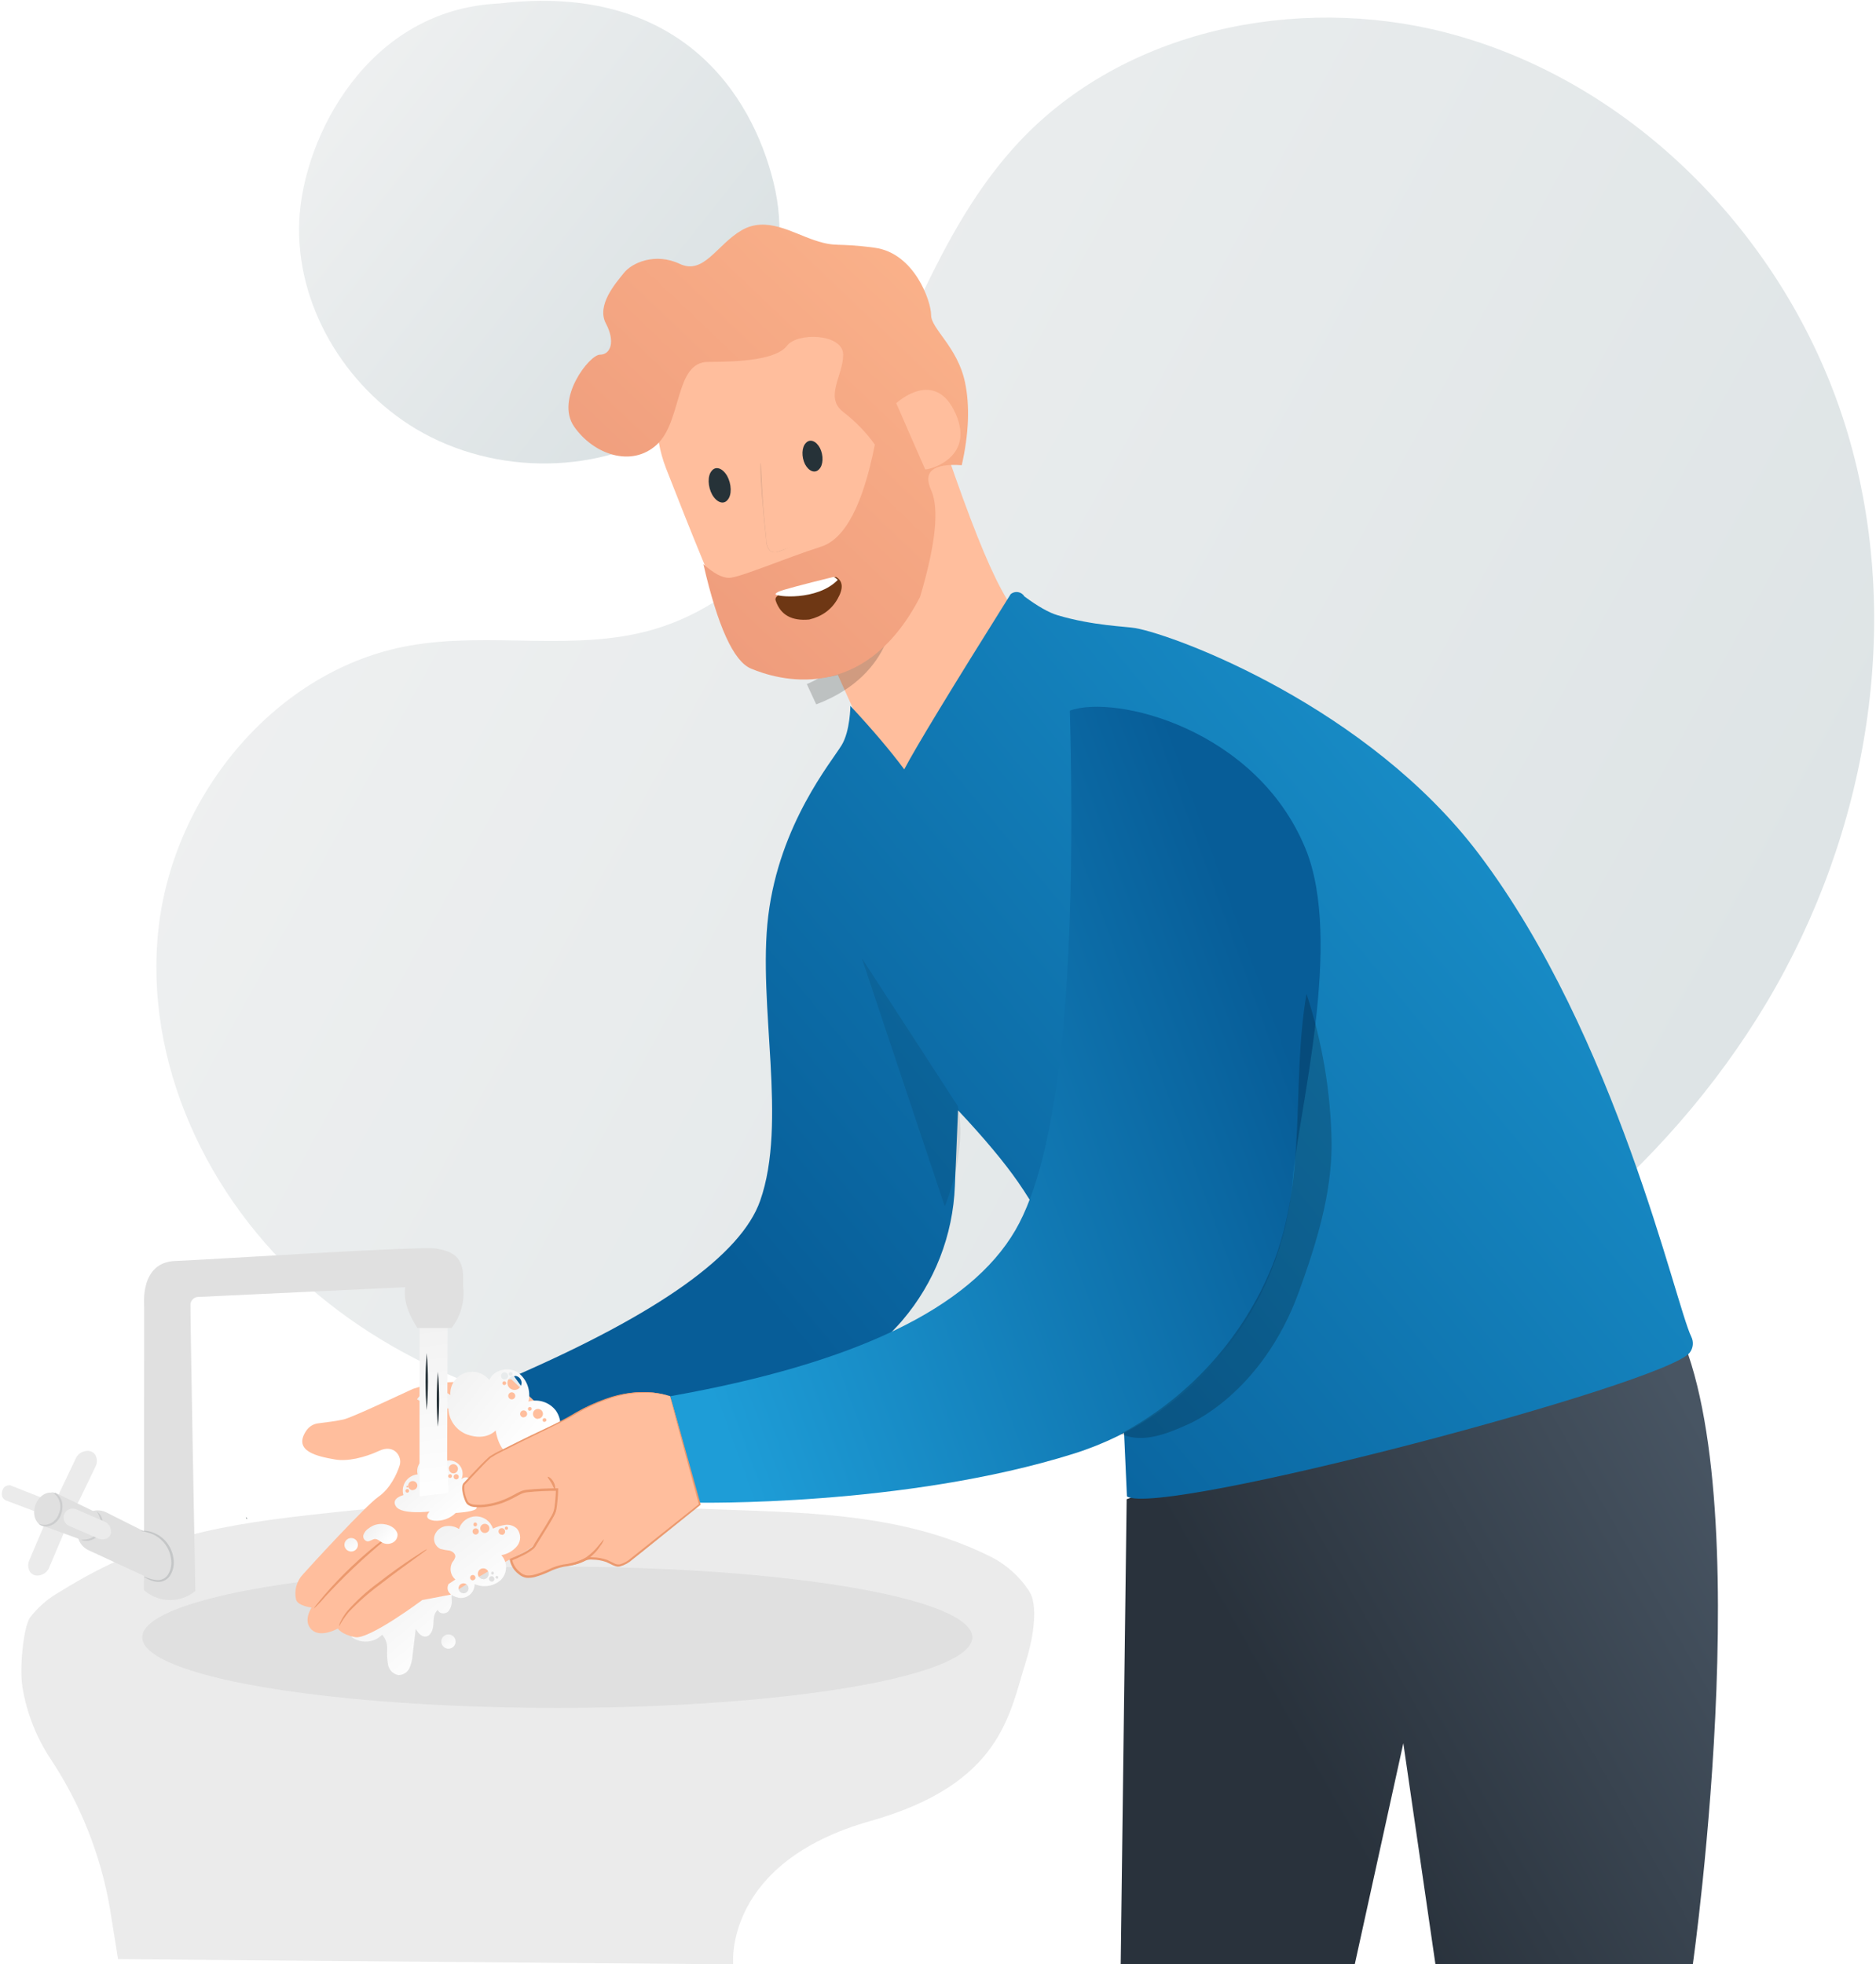 <?xml version="1.0" encoding="UTF-8"?>
<svg width="532px" height="557px" viewBox="0 0 532 557" version="1.1" xmlns="http://www.w3.org/2000/svg" xmlns:xlink="http://www.w3.org/1999/xlink">
    <!-- Generator: Sketch 64 (93537) - https://sketch.com -->
    <title>hand washing</title>
    <desc>Created with Sketch.</desc>
    <defs>
        <linearGradient x1="104.726%" y1="76.869%" x2="-17.482%" y2="21.795%" id="linearGradient-1">
            <stop stop-color="#DBE2E4" offset="0%"></stop>
            <stop stop-color="#F4F4F4" offset="100%"></stop>
        </linearGradient>
        <linearGradient x1="85.496%" y1="70.36%" x2="-9.453%" y2="-3.372%" id="linearGradient-2">
            <stop stop-color="#DBE2E4" offset="0%"></stop>
            <stop stop-color="#F4F4F4" offset="100%"></stop>
        </linearGradient>
        <linearGradient x1="90.878%" y1="20.481%" x2="23.254%" y2="59.792%" id="linearGradient-3">
            <stop stop-color="#485563" offset="0%"></stop>
            <stop stop-color="#29323C" offset="100%"></stop>
        </linearGradient>
        <filter x="-94.7%" y="-84.0%" width="289.4%" height="268.0%" filterUnits="objectBoundingBox" id="filter-4">
            <feGaussianBlur stdDeviation="7.8" in="SourceGraphic"></feGaussianBlur>
        </filter>
        <filter x="-126.9%" y="-52.2%" width="353.8%" height="204.3%" filterUnits="objectBoundingBox" id="filter-5">
            <feGaussianBlur stdDeviation="4.42" in="SourceGraphic"></feGaussianBlur>
        </filter>
        <linearGradient x1="104.131%" y1="-27.139%" x2="2.476%" y2="100%" id="linearGradient-6">
            <stop stop-color="#FFBA90" offset="0%"></stop>
            <stop stop-color="#EB9577" offset="100%"></stop>
        </linearGradient>
        <linearGradient x1="113.516%" y1="20.424%" x2="22.765%" y2="79.576%" id="linearGradient-7">
            <stop stop-color="#1E9DD7" offset="0%"></stop>
            <stop stop-color="#075D98" offset="100%"></stop>
        </linearGradient>
        <linearGradient x1="91.686%" y1="43.191%" x2="3.887%" y2="81.637%" id="linearGradient-8">
            <stop stop-color="#075D98" offset="0%"></stop>
            <stop stop-color="#1E9DD7" offset="100%"></stop>
        </linearGradient>
        <filter x="-50.2%" y="-25.1%" width="202.0%" height="150.2%" filterUnits="objectBoundingBox" id="filter-9">
            <feGaussianBlur stdDeviation="5.2" in="SourceGraphic"></feGaussianBlur>
        </filter>
        <filter x="-26.1%" y="-12.4%" width="152.2%" height="124.8%" filterUnits="objectBoundingBox" id="filter-10">
            <feGaussianBlur stdDeviation="5.2" in="SourceGraphic"></feGaussianBlur>
        </filter>
        <filter x="-55.9%" y="-22.2%" width="211.7%" height="144.3%" filterUnits="objectBoundingBox" id="filter-11">
            <feGaussianBlur stdDeviation="5.2" in="SourceGraphic"></feGaussianBlur>
        </filter>
        <linearGradient x1="88.834%" y1="88.639%" x2="8.786%" y2="6.281%" id="linearGradient-12">
            <stop stop-color="#FFFFFF" offset="0%"></stop>
            <stop stop-color="#F1F1F1" offset="100%"></stop>
        </linearGradient>
        <linearGradient x1="88.834%" y1="67.799%" x2="8.786%" y2="29.861%" id="linearGradient-13">
            <stop stop-color="#FFFFFF" offset="0%"></stop>
            <stop stop-color="#F1F1F1" offset="100%"></stop>
        </linearGradient>
        <linearGradient x1="88.834%" y1="68.705%" x2="8.786%" y2="28.836%" id="linearGradient-14">
            <stop stop-color="#FFFFFF" offset="0%"></stop>
            <stop stop-color="#F1F1F1" offset="100%"></stop>
        </linearGradient>
        <linearGradient x1="88.834%" y1="97.267%" x2="8.786%" y2="-3.481%" id="linearGradient-15">
            <stop stop-color="#FFFFFF" offset="0%"></stop>
            <stop stop-color="#F1F1F1" offset="100%"></stop>
        </linearGradient>
        <linearGradient x1="88.834%" y1="81.322%" x2="8.786%" y2="14.56%" id="linearGradient-16">
            <stop stop-color="#FFFFFF" offset="0%"></stop>
            <stop stop-color="#F1F1F1" offset="100%"></stop>
        </linearGradient>
        <linearGradient x1="88.834%" y1="102.64%" x2="8.786%" y2="-9.56%" id="linearGradient-17">
            <stop stop-color="#FFFFFF" offset="0%"></stop>
            <stop stop-color="#F1F1F1" offset="100%"></stop>
        </linearGradient>
        <linearGradient x1="88.834%" y1="102.638%" x2="8.786%" y2="-9.558%" id="linearGradient-18">
            <stop stop-color="#FFFFFF" offset="0%"></stop>
            <stop stop-color="#F1F1F1" offset="100%"></stop>
        </linearGradient>
        <linearGradient x1="51.152%" y1="102.64%" x2="48.778%" y2="-9.56%" id="linearGradient-19">
            <stop stop-color="#FFFFFF" offset="0%"></stop>
            <stop stop-color="#F1F1F1" offset="100%"></stop>
        </linearGradient>
        <filter x="-276.0%" y="-24.1%" width="652.0%" height="148.2%" filterUnits="objectBoundingBox" id="filter-20">
            <feGaussianBlur stdDeviation="1.3" in="SourceGraphic"></feGaussianBlur>
        </filter>
        <filter x="-276.1%" y="-25.0%" width="652.2%" height="150.0%" filterUnits="objectBoundingBox" id="filter-21">
            <feGaussianBlur stdDeviation="1.3" in="SourceGraphic"></feGaussianBlur>
        </filter>
        <filter x="-57.0%" y="-40.1%" width="214.0%" height="180.3%" filterUnits="objectBoundingBox" id="filter-22">
            <feGaussianBlur stdDeviation="1.3" in="SourceGraphic"></feGaussianBlur>
        </filter>
        <filter x="-63.8%" y="-47.2%" width="227.6%" height="194.4%" filterUnits="objectBoundingBox" id="filter-23">
            <feGaussianBlur stdDeviation="1.3" in="SourceGraphic"></feGaussianBlur>
        </filter>
        <filter x="-41.1%" y="-26.8%" width="182.2%" height="153.6%" filterUnits="objectBoundingBox" id="filter-24">
            <feGaussianBlur stdDeviation="1.3" in="SourceGraphic"></feGaussianBlur>
        </filter>
    </defs>
    <g id="Page-1" stroke="none" stroke-width="1" fill="none" fill-rule="evenodd">
        <g id="Covid-illustrations" transform="translate(-765, -1592)">
            <g id="hand-washing" transform="translate(765, 1592)">
                <g id="background-simple--inject-197" transform="translate(44.2, 0)" fill-rule="nonzero">
                    <path d="M148.759,405.444 C110.591,402.779 72.319,390.117 43.459,364.949 C14.599,339.781 -3.51,301.171 0.767,263.146 C5.044,225.121 34.216,189.787 71.89,183.079 C94.757,179.01 118.898,184.99 141.193,178.464 C169.52,170.17 188.461,143.702 201.539,117.234 C214.617,90.766 224.536,61.945 244.673,40.365 C274.482,8.437 323.284,-1.638 365.573,9.165 C419.9,23.101 463.645,68.9 479.7,122.629 C495.755,176.358 485.472,236.301 456.703,284.427 C427.934,332.553 381.81,369.109 330.2,391.105" id="Path" fill="url(#linearGradient-1)"></path>
                    <path d="M175.188,51.844 C169,26.468 148.317,-5.07 97.409,0.988 C60.06,2.6 41.691,39 40.664,62.673 C39.637,86.346 53.443,109.473 73.788,121.641 C96.226,135.005 126.36,134.797 148.057,120.25 C169.754,105.703 181.428,77.207 175.188,51.844 Z" id="Path" fill="url(#linearGradient-2)"></path>
                </g>
                <g id="Sink--inject-197" transform="translate(5.2, 425.1)" fill-rule="nonzero">
                    <path d="M1.716,55.107 C-0.052,51.727 1.144,36.712 3.302,33.566 C5.646,30.53 8.588,28.008 11.947,26.156 C37.154,10.4 58.201,7.098 87.841,3.9 C117.937,0.53 148.276,-0.127 178.49,1.937 C211.666,4.316 245.154,1.339 274.963,15.925 C279.794,18.187 283.887,21.77 286.767,26.26 C289.068,30.004 288.145,38.35 285.636,46.345 C281.008,61.035 278.785,80.756 241.618,91.26 C199.823,103.064 202.722,131.898 202.722,131.898 L28.275,130.416 L26,116.207 C23.391,100.864 17.57,86.244 8.918,73.307 C4.925,67.164 2.268,60.25 1.118,53.014" id="Path" fill="#EBEBEB"></path>
                    <ellipse id="Oval" fill="#E0E0E0" cx="152.828" cy="39.156" rx="117.702" ry="20.033"></ellipse>
                </g>
                <g id="Character--inject-197" transform="translate(83.2, 63.7)">
                    <path d="M236.301,361.4 L234.611,493.298 L301.002,493.22 L314.756,430.599 L323.856,493.22 L396.861,493.22 C396.861,493.22 417.404,348.036 388.7,305.981 L236.301,361.4 Z" id="Path" fill="url(#linearGradient-3)" fill-rule="nonzero"></path>
                    <g id="Group-9" transform="translate(78, 0)">
                        <path d="M117.833,92.937 C122.511,104.027 126.377,110.396 129.43,112.043 L97.193,172.9 C94.353,167.784 76.401,127.668 76.401,127.668 C76.401,127.668 56.246,133.856 46.92,115.236 C42.389,106.197 34.566,86.76 27.704,69.169 C20.1,49.646 29.484,27.625 48.831,19.587 C58.441,15.592 69.258,15.655 78.82,19.762 C88.382,23.869 95.876,31.67 99.595,41.389 C107.075,64.664 113.155,81.846 117.833,92.937 Z" id="Path" fill="#FFBE9D" fill-rule="nonzero"></path>
                        <path d="M67.6,130.273 C67.6,130.273 82.069,124.631 92.3,108.173 C92.3,108.173 93.21,127.335 70.265,136.032 L67.6,130.273 Z" id="Path" fill="#000000" fill-rule="nonzero" opacity="0.429" filter="url(#filter-4)"></path>
                        <path d="M40.15,75.924 C40.839,78.466 42.565,79.586 44.039,78.449 C44.754,77.965 45.326,76.998 45.626,75.768 C45.925,74.538 45.927,73.149 45.631,71.916 C44.941,69.375 43.215,68.255 41.741,69.392 C41.024,69.871 40.45,70.838 40.15,72.069 C39.85,73.301 39.85,74.692 40.15,75.924 L40.15,75.924 Z" id="Path" fill="#263238" fill-rule="nonzero" transform="translate(42.888, 73.92) rotate(-15) translate(-42.888, -73.92) "></path>
                        <path d="M66.652,67.429 C67.298,69.681 68.906,70.668 70.277,69.655 C70.945,69.229 71.481,68.371 71.76,67.276 C72.04,66.182 72.04,64.945 71.761,63.851 C71.118,61.592 69.509,60.597 68.135,61.608 C67.468,62.041 66.935,62.903 66.656,63.999 C66.376,65.095 66.375,66.332 66.652,67.429 Z" id="Path" fill="#263238" fill-rule="nonzero" transform="translate(69.208, 65.633) rotate(-12) translate(-69.208, -65.633) "></path>
                        <path d="M64.92,90.393 C64.854,90.239 54.964,67.491 54.611,67.522 C54.257,67.553 54.611,74.704 55.461,83.446 C55.693,85.601 55.903,87.653 56.113,89.603 C56.084,90.636 56.448,91.646 57.141,92.455 C57.61,92.844 58.246,93.01 58.865,92.907 C59.326,92.824 59.775,92.69 60.202,92.506 C63.13,91.357 64.986,90.557 64.92,90.393 Z" id="Path" fill="#263238" fill-rule="nonzero" opacity="0.442" filter="url(#filter-5)"></path>
                        <path d="M74.807,88.339 C74.766,88.238 68.814,73.29 62.933,64.163 C59.228,58.414 54.611,56.85 54.474,56.863 C54.121,56.896 54.611,73.302 55.461,82.716 C55.693,85.037 55.903,87.247 56.113,89.346 C56.084,90.459 56.448,91.547 57.141,92.418 C57.61,92.837 58.246,93.016 58.865,92.904 C59.326,92.816 59.775,92.671 60.202,92.473 C63.13,91.236 74.873,88.516 74.807,88.339 Z" id="Path" fill="#FFBE9D" fill-rule="nonzero"></path>
                        <path d="M86.89,62.372 C83.499,79.499 78.42,89.142 71.653,91.303 C61.503,94.544 48.502,100.153 45.539,100.153 C43.563,100.153 41.139,98.858 38.267,96.269 C42.338,113.945 46.837,123.816 51.765,125.881 C59.156,128.978 83.678,136.526 99.72,105.551 C104.163,90.582 105.203,80.481 102.842,75.246 C100.48,70.012 103.379,67.666 111.539,68.208 C113.56,59.211 113.864,51.367 112.451,44.677 C110.33,34.642 102.842,29.564 102.842,25.622 C102.842,21.679 98.109,8.085 86.89,6.555 C75.67,5.026 76.191,6.539 69.813,4.428 C63.435,2.318 56.152,-2.496 49.103,1.6 C42.055,5.696 38.398,14.354 31.542,11.116 C24.685,7.878 18.083,10.739 15.728,13.688 C13.373,16.636 7.876,22.832 10.624,28.029 C13.373,33.227 11.938,36.873 8.93,36.873 C5.922,36.873 -3.81,49.453 1.615,57.273 C7.04,65.093 17.855,69.015 25.066,62.372 C32.278,55.73 30.121,38.922 39.612,38.922 C49.103,38.922 59.027,38.219 61.974,34.335 C64.922,30.451 77.904,30.882 77.904,36.873 C77.904,42.864 72.518,48.922 77.904,53.097 C81.494,55.881 84.49,58.973 86.89,62.372 Z" id="Path-14" fill="url(#linearGradient-6)"></path>
                        <path d="M75.846,99.888 C77.877,101.045 78.032,103.128 76.312,106.138 C74.592,109.147 71.917,111.091 68.286,111.971 C63.317,112.434 60.152,110.663 58.791,106.659 C58.361,105.547 59.651,104.61 62.66,103.846 C65.67,103.082 70.065,101.763 75.846,99.888 Z" id="Path-9" fill="#6E3714"></path>
                        <path d="M75.179,99.888 C66.094,102.122 60.915,103.511 59.643,104.055 C59.11,104.283 58.71,104.648 58.71,104.76 C58.71,105.532 70.551,106.756 76.39,100.723 C76.092,100.46 75.869,100.277 75.723,100.176 C75.6,100.092 75.419,99.995 75.179,99.888 Z" id="Path-8" fill="#FFFFFF"></path>
                        <path d="M92.965,50.641 C93.219,50.342 104.015,40.585 109.794,53.591 C115.573,66.597 101.352,69.746 101.164,69.381 C100.976,69.017 92.965,50.641 92.965,50.641 Z" id="Path" fill="#FFBE9D" fill-rule="nonzero"></path>
                    </g>
                    <path d="M203.411,104.767 C203.995,104.279 204.764,104.071 205.514,104.199 C206.264,104.326 206.921,104.776 207.311,105.43 C211.12,108.246 214.247,110.018 216.692,110.747 C226.724,113.735 236.156,113.93 238.771,114.4 C250.591,116.532 304.805,136.888 336.232,178.525 C375.314,230.306 391.861,306.009 396.422,315.341 C397.136,316.797 396.97,318.531 395.993,319.826 C389.337,328.666 245.622,366.665 236.379,360.607 L236.379,360.607 L235.079,331.695 C224.089,304.123 214.234,284.054 205.514,271.489 C201.564,265.798 195.886,259.01 188.48,251.125 L187.59,272.519 C187.064,286.56 181.815,300.013 172.692,310.7 L172.393,311.051 C167.421,316.742 161.446,321.47 154.765,325 L87.516,360.75 L62.582,326.56 C103.713,308.651 126.972,292.064 132.358,276.8 C140.2,254.579 131.587,221.187 134.662,196.013 C137.85,169.904 152.629,152.323 155.495,147.558 C157.918,143.53 157.952,136.459 157.952,136.459 C164.208,143.175 169.299,149.173 173.224,154.452 C176.595,148.047 186.658,131.486 203.411,104.767 Z" id="Combined-Shape" fill="url(#linearGradient-7)" fill-rule="nonzero"></path>
                    <path d="M220.194,137.8 C222.189,214.91 217.028,264.035 204.711,285.176 C191.86,307.233 159.269,322.904 106.938,332.189 L114.061,362.376 C114.061,362.376 173.238,363.597 221.338,348.478 C255.934,337.585 280.476,306.812 283.4,270.66 C284.929,251.709 297.863,203.206 286.981,176.84 C272.983,142.923 232.987,133.119 220.194,137.8 Z" id="Path" fill="url(#linearGradient-8)" fill-rule="nonzero"></path>
                    <g id="Group" opacity="0.287" filter="url(#filter-9)" transform="translate(234, 218.1)" fill="#000000" fill-rule="nonzero">
                        <path d="M1.196,125.009 C7.15,127.401 13.806,124.736 19.656,122.097 C19.656,122.097 40.586,113.647 51.181,84.397 C56.082,70.838 60.424,56.954 60.424,42.537 C60.219,28.083 57.817,13.745 53.3,0.014 C48.906,25.585 53.729,52.118 43.511,77.338 C35.177,97.664 20.002,114.438 0.611,124.762" id="Path" opacity="0.815" filter="url(#filter-10)"></path>
                    </g>
                    <path d="M161.2,208 L184.717,278.369 C184.717,278.369 191.217,263.224 188.422,249.938 L161.2,208 Z" id="Path" fill="#000000" fill-rule="nonzero" opacity="0.287" filter="url(#filter-11)"></path>
                    <path d="M16.393,400.4 C19.046,402.457 22.817,402.212 25.181,399.828 C26.172,400.96 26.68,402.434 26.598,403.936 C26.51,405.414 26.593,406.897 26.845,408.356 C27.126,409.854 28.308,411.02 29.809,411.281 C31.123,411.269 32.317,410.514 32.89,409.331 C33.426,408.156 33.735,406.89 33.8,405.6 L34.697,398.19 C35.334,399.243 36.231,400.426 37.453,400.348 C38.948,400.257 39.611,398.411 39.689,396.903 C39.767,395.395 39.78,393.627 40.989,392.795 C41.301,393.926 43.043,394.095 43.901,393.25 C44.657,392.329 45.017,391.147 44.902,389.961 C44.777,388.781 44.928,387.588 45.344,386.477 L33.189,387.322 L16.393,400.4 Z" id="Path" fill="url(#linearGradient-12)" fill-rule="nonzero"></path>
                    <path d="M3.705,341.9 C4.468,340.797 5.663,340.069 6.994,339.898 C9.1,339.651 12.48,339.196 14.222,338.793 C16.822,338.182 30.927,331.461 33.878,330.135 C37.752,328.829 41.815,328.175 45.903,328.198 C47.84,328.406 61.802,327.392 61.802,327.392 L83.902,348.27 C83.902,348.27 75.218,371.579 65,376.61 C57.95,380.181 51.106,384.143 44.499,388.479 L36.543,390 C36.543,390 21.463,401.271 17.511,400.517 C13.559,399.763 12.61,398.073 12.61,398.073 C12.61,398.073 7.735,400.881 5.161,398.385 C2.587,395.889 5.161,392.132 5.161,392.132 C5.161,392.132 1.261,391.677 0.754,389.857 C0.175,387.289 0.916,384.602 2.73,382.694 C5.018,380.094 20.709,363.051 24.05,360.763 C27.391,358.475 29.38,354.263 30.147,351.78 C30.914,349.297 28.626,345.696 24.362,347.672 C20.098,349.648 15.262,350.74 11.869,350.142 C6.851,349.284 -0.351,347.802 3.705,341.9 Z" id="Path" fill="#FFBE9D" fill-rule="nonzero"></path>
                    <path d="M29.107,370.305 C27.965,371.394 26.768,372.422 25.519,373.386 C23.283,375.258 20.241,377.884 17.017,380.939 C13.793,383.994 11.011,386.906 9.035,389.038 C8.014,390.24 6.925,391.381 5.772,392.457 C5.957,392.073 6.198,391.718 6.487,391.404 C6.981,390.741 7.787,389.831 8.684,388.713 C11.167,385.824 13.796,383.064 16.562,380.445 C19.799,377.377 22.906,374.79 25.22,373.009 C26.377,372.125 27.339,371.423 28.015,370.968 C28.342,370.692 28.711,370.468 29.107,370.305 L29.107,370.305 Z" id="Path" fill="#EB996E" fill-rule="nonzero"></path>
                    <path d="M37.947,375.557 C37.648,375.882 37.307,376.166 36.933,376.402 L34.034,378.534 C31.577,380.315 28.184,382.772 24.531,385.619 C21.359,387.957 18.397,390.567 15.678,393.419 C14.642,394.672 13.728,396.022 12.948,397.449 C13.002,396.991 13.148,396.549 13.377,396.149 C13.896,395.052 14.547,394.022 15.314,393.081 C17.952,390.104 20.903,387.419 24.115,385.073 C27.781,382.213 31.226,379.808 33.761,378.131 C35.061,377.286 36.062,376.623 36.777,376.181 C37.139,375.925 37.532,375.715 37.947,375.557 L37.947,375.557 Z" id="Path" fill="#EB996E" fill-rule="nonzero"></path>
                    <path d="M29.523,371.241 C29.635,372.319 29.035,373.345 28.041,373.776 C27.076,374.227 25.951,374.169 25.038,373.62 C24.414,373.243 23.842,372.658 23.114,372.684 C22.386,372.71 21.684,373.464 20.917,373.347 C20.143,373.149 19.666,372.372 19.838,371.592 C20.115,370.766 20.677,370.065 21.424,369.616 C22.565,368.719 24.01,368.299 25.454,368.446 C27.898,368.68 29.289,370.084 29.523,371.241 Z" id="Path" fill="url(#linearGradient-13)" fill-rule="nonzero"></path>
                    <path d="M74.464,336.323 C72.658,333.918 69.552,332.882 66.664,333.723 C67.424,330.575 66.194,327.282 63.557,325.403 C60.879,323.739 56.719,324.714 55.562,327.639 C53.888,325.495 51.009,324.696 48.469,325.67 C45.929,326.644 44.323,329.163 44.512,331.877 C44.512,331.877 38.987,327.431 35.061,333.073 C37.7,334.805 40.796,335.711 43.953,335.673 C44.059,339.013 46.192,341.95 49.335,343.083 C54.73,344.981 57.356,341.913 57.356,341.913 C57.356,341.913 58.396,349.414 62.907,348.803 L73.827,344.825 L74.451,344.526 C76.157,342.059 76.162,338.795 74.464,336.323 L74.464,336.323 Z M61.62,325.351 C61.764,325.351 61.901,325.409 62.002,325.512 C62.102,325.614 62.157,325.753 62.153,325.897 C62.153,326.038 62.097,326.174 61.997,326.274 C61.897,326.374 61.761,326.43 61.62,326.43 C61.476,326.434 61.337,326.379 61.235,326.279 C61.132,326.178 61.074,326.041 61.074,325.897 C61.074,325.595 61.318,325.351 61.62,325.351 L61.62,325.351 Z M59.8,329.043 C59.656,329.043 59.519,328.985 59.418,328.882 C59.318,328.78 59.263,328.641 59.267,328.497 C59.267,328.203 59.506,327.964 59.8,327.964 C59.944,327.96 60.083,328.015 60.185,328.115 C60.288,328.216 60.346,328.353 60.346,328.497 C60.346,328.642 60.288,328.781 60.186,328.883 C60.084,328.985 59.945,329.043 59.8,329.043 Z M59.878,327.431 C59.325,327.431 58.877,326.983 58.877,326.43 C58.877,325.877 59.325,325.429 59.878,325.429 C60.431,325.429 60.879,325.877 60.879,326.43 C60.88,326.71 60.764,326.977 60.559,327.167 C60.354,327.357 60.079,327.453 59.8,327.431 L59.878,327.431 Z M61.932,333.099 C61.525,333.104 61.155,332.862 60.997,332.487 C60.839,332.112 60.923,331.678 61.211,331.39 C61.499,331.102 61.933,331.018 62.308,331.176 C62.683,331.334 62.925,331.704 62.92,332.111 C62.92,332.382 62.809,332.642 62.612,332.829 C62.416,333.016 62.151,333.113 61.88,333.099 L61.932,333.099 Z M62.699,330.421 C61.888,330.421 61.157,329.932 60.848,329.182 C60.539,328.432 60.713,327.57 61.288,326.999 C61.863,326.427 62.727,326.259 63.474,326.573 C64.222,326.887 64.706,327.621 64.701,328.432 C64.701,328.971 64.483,329.487 64.096,329.862 C63.708,330.237 63.186,330.439 62.647,330.421 L62.699,330.421 Z M65.299,338.221 C64.893,338.226 64.524,337.986 64.365,337.612 C64.206,337.239 64.288,336.806 64.574,336.517 C64.859,336.228 65.29,336.14 65.666,336.294 C66.042,336.448 66.287,336.814 66.287,337.22 C66.277,337.482 66.163,337.729 65.97,337.907 C65.778,338.085 65.522,338.18 65.26,338.169 L65.299,338.221 Z M67.054,336.349 C66.752,336.349 66.508,336.105 66.508,335.803 C66.508,335.501 66.752,335.257 67.054,335.257 C67.356,335.257 67.6,335.501 67.6,335.803 C67.572,336.1 67.312,336.32 67.015,336.297 L67.054,336.349 Z M69.355,338.637 C68.572,338.637 67.938,338.003 67.938,337.22 C67.938,336.437 68.572,335.803 69.355,335.803 C70.138,335.803 70.772,336.437 70.772,337.22 C70.744,337.998 70.094,338.607 69.316,338.585 L69.355,338.637 Z M71.214,339.508 C70.993,339.508 70.794,339.375 70.71,339.171 C70.625,338.967 70.672,338.732 70.828,338.576 C70.984,338.42 71.219,338.373 71.423,338.458 C71.627,338.542 71.76,338.741 71.76,338.962 C71.732,339.259 71.472,339.479 71.175,339.456 L71.214,339.508 Z" id="Shape" fill="url(#linearGradient-14)" fill-rule="nonzero"></path>
                    <path d="M63.388,369.733 C62.482,368.902 61.251,368.52 60.034,368.693 C58.841,368.877 57.681,369.231 56.589,369.746 C55.904,367.654 53.942,366.248 51.741,366.272 C49.54,366.296 47.609,367.744 46.969,369.85 C45.756,369.069 44.283,368.803 42.874,369.109 C41.458,369.449 40.341,370.536 39.962,371.943 C39.638,373.378 40.343,374.847 41.665,375.492 C42.518,375.72 43.387,375.881 44.265,375.973 C45.11,376.181 45.994,376.857 45.916,377.728 C45.779,378.28 45.506,378.789 45.123,379.21 C44.145,380.841 44.486,382.938 45.929,384.176 L43.992,385.476 C43.03,387.53 44.759,388.934 46.982,389.376 C48.103,389.527 49.234,389.184 50.082,388.435 C50.931,387.687 51.412,386.607 51.402,385.476 C53.874,386.568 56.755,386.127 58.786,384.345 C60.74,382.421 60.82,379.295 58.968,377.273 C60.726,376.971 62.318,376.049 63.453,374.673 C64.61,373.221 64.583,371.154 63.388,369.733 Z M56.459,381.94 C56.561,381.936 56.66,381.975 56.734,382.046 C56.808,382.117 56.849,382.215 56.849,382.317 C56.877,382.471 56.811,382.627 56.681,382.713 C56.55,382.799 56.381,382.799 56.25,382.713 C56.12,382.627 56.054,382.471 56.082,382.317 C56.082,382.109 56.251,381.94 56.459,381.94 L56.459,381.94 Z M54.288,368.381 C55.006,368.381 55.588,368.963 55.588,369.681 C55.588,370.399 55.006,370.981 54.288,370.981 C53.57,370.981 52.988,370.399 52.988,369.681 C52.988,368.963 53.57,368.381 54.288,368.381 Z M51.558,368.004 C51.695,368 51.827,368.052 51.925,368.148 C52.023,368.243 52.078,368.374 52.078,368.511 C52.11,368.714 52.02,368.917 51.848,369.029 C51.676,369.141 51.453,369.141 51.281,369.029 C51.109,368.917 51.019,368.714 51.051,368.511 C51.051,368.231 51.278,368.004 51.558,368.004 Z M48.269,388.089 C47.694,388.094 47.172,387.751 46.949,387.22 C46.727,386.69 46.847,386.077 47.254,385.67 C47.661,385.263 48.274,385.143 48.804,385.365 C49.335,385.588 49.678,386.11 49.673,386.685 C49.666,387.457 49.041,388.082 48.269,388.089 L48.269,388.089 Z M50.869,384.423 C50.445,384.423 50.102,384.08 50.102,383.656 C50.109,383.235 50.448,382.896 50.869,382.889 C51.072,382.889 51.268,382.97 51.411,383.114 C51.555,383.257 51.636,383.453 51.636,383.656 C51.643,384.068 51.319,384.409 50.908,384.423 L50.869,384.423 Z M51.584,371.423 C51.14,371.369 50.807,370.992 50.807,370.546 C50.807,370.099 51.14,369.722 51.584,369.668 C51.923,369.627 52.255,369.784 52.438,370.073 C52.621,370.362 52.621,370.729 52.438,371.018 C52.255,371.307 51.923,371.464 51.584,371.423 Z M53.846,384.072 C52.999,384.072 52.312,383.385 52.312,382.538 C52.312,381.691 52.999,381.004 53.846,381.004 C54.693,381.004 55.38,381.691 55.38,382.538 C55.394,382.947 55.244,383.345 54.963,383.643 C54.682,383.941 54.294,384.114 53.885,384.124 L53.846,384.072 Z M56.225,384.761 C55.801,384.761 55.458,384.418 55.458,383.994 C55.465,383.573 55.804,383.234 56.225,383.227 C56.649,383.227 56.992,383.57 56.992,383.994 C57.006,384.198 56.937,384.4 56.799,384.552 C56.662,384.704 56.469,384.793 56.264,384.8 L56.225,384.761 Z M57.707,383.916 C57.497,383.916 57.324,383.749 57.317,383.539 C57.324,383.326 57.494,383.156 57.707,383.149 C57.917,383.156 58.084,383.329 58.084,383.539 C58.099,383.641 58.071,383.745 58.007,383.826 C57.943,383.907 57.849,383.958 57.746,383.968 L57.707,383.916 Z M59.111,371.475 C58.73,371.48 58.384,371.254 58.236,370.903 C58.088,370.552 58.167,370.147 58.436,369.877 C58.706,369.608 59.111,369.529 59.462,369.677 C59.813,369.825 60.039,370.171 60.034,370.552 C60.048,370.799 59.963,371.041 59.796,371.225 C59.63,371.408 59.397,371.517 59.15,371.527 L59.111,371.475 Z M60.489,370.071 C60.311,370.101 60.131,370.023 60.032,369.872 C59.933,369.72 59.933,369.525 60.032,369.373 C60.131,369.222 60.311,369.144 60.489,369.174 C60.708,369.211 60.867,369.401 60.867,369.623 C60.867,369.844 60.708,370.034 60.489,370.071 Z" id="Shape" fill="url(#linearGradient-15)" fill-rule="nonzero"></path>
                    <path d="M51.168,359.164 C51.272,358.062 51.022,356.955 50.453,356.005 C50.15,355.554 49.661,355.262 49.12,355.21 C48.579,355.157 48.043,355.348 47.658,355.732 C48.354,354.2 47.948,352.393 46.662,351.307 C45.377,350.221 43.527,350.122 42.133,351.065 C41.019,349.572 39.005,349.076 37.325,349.88 C35.645,350.683 34.767,352.563 35.23,354.367 C33.859,354.493 32.614,355.216 31.824,356.343 C31.042,357.484 30.813,358.915 31.2,360.243 C31.2,360.243 27.521,361.114 29.107,363.48 C30.693,365.846 38.636,364.897 38.636,364.897 C38.636,364.897 36.4,367.016 39.936,367.497 C42.191,367.684 44.415,366.882 46.033,365.3 C46.033,365.3 50.687,365.053 51.727,364.208 C52.767,363.363 51.168,359.164 51.168,359.164 Z M32.292,357.565 C32.436,357.565 32.552,357.681 32.552,357.825 C32.552,357.969 32.436,358.085 32.292,358.085 C32.148,358.085 32.032,357.969 32.032,357.825 C32.032,357.681 32.148,357.565 32.292,357.565 L32.292,357.565 Z M32.292,359.554 C32.005,359.554 31.772,359.321 31.772,359.034 C31.772,358.747 32.005,358.514 32.292,358.514 C32.579,358.514 32.812,358.747 32.812,359.034 C32.814,359.298 32.619,359.521 32.357,359.554 L32.292,359.554 Z M33.852,358.852 C33.134,358.852 32.552,358.27 32.552,357.552 C32.552,356.834 33.134,356.252 33.852,356.252 C34.57,356.252 35.152,356.834 35.152,357.552 C35.126,358.225 34.59,358.767 33.917,358.8 L33.852,358.852 Z M44.434,355.381 C44.14,355.381 43.901,355.142 43.901,354.848 C43.901,354.554 44.14,354.315 44.434,354.315 C44.728,354.315 44.967,354.554 44.967,354.848 C44.967,355.142 44.728,355.381 44.434,355.381 Z M44.057,352.781 C44.057,352.063 44.639,351.481 45.357,351.481 C46.075,351.481 46.657,352.063 46.657,352.781 C46.657,353.499 46.075,354.081 45.357,354.081 C44.67,354.047 44.128,353.482 44.122,352.794 L44.057,352.781 Z M46.163,355.784 C45.965,355.788 45.775,355.711 45.635,355.571 C45.495,355.431 45.418,355.241 45.422,355.043 C45.422,354.634 45.754,354.302 46.163,354.302 C46.569,354.309 46.897,354.637 46.904,355.043 C46.912,355.433 46.617,355.763 46.228,355.797 L46.163,355.784 Z" id="Shape" fill="url(#linearGradient-16)" fill-rule="nonzero"></path>
                    <path d="M106.873,332.202 L115.297,362.83 C115.297,362.83 96.889,377.52 95.797,378.43 C94.757,379.401 93.438,380.019 92.027,380.198 C91.013,380.107 89.336,378.898 88.127,378.599 C86.918,378.3 83.85,377.923 83.018,378.352 C80.969,379.325 78.772,379.949 76.518,380.198 C73.658,380.445 67.782,384.722 64.818,382.876 C63.164,381.958 62.002,380.353 61.646,378.495 C61.646,378.495 67.47,376.155 68.328,374.595 C69.186,373.035 73.528,366.418 74.048,364.91 C74.44,362.834 74.662,360.73 74.711,358.618 C74.711,358.618 66.573,358.696 64.987,359.294 C63.401,359.892 61.958,361.036 58.942,362.128 C55.926,363.22 50.128,364.143 49.127,362.128 C48.126,360.113 47.827,357.747 48.282,357.11 C48.282,357.11 54.496,350.311 55.835,349.31 C57.174,348.309 73.281,340.665 76.817,338.819 C80.353,336.973 93.275,327.886 106.847,332.176" id="Path" fill="#FFBE9D" fill-rule="nonzero"></path>
                    <path d="M106.873,332.202 L106.561,332.137 L105.664,331.942 C105.261,331.851 104.78,331.708 104.182,331.604 L102.128,331.318 C97.622,330.95 93.09,331.58 88.855,333.164 C85.846,334.235 82.943,335.585 80.184,337.194 C77.207,339.027 73.775,340.652 70.187,342.394 C66.599,344.136 62.751,346.021 58.773,348.049 C57.78,348.535 56.82,349.087 55.9,349.7 C55.068,350.428 54.262,351.273 53.456,352.105 C51.831,353.795 50.206,355.55 48.568,357.305 L48.568,357.305 C48.414,357.828 48.387,358.381 48.49,358.917 C48.567,359.522 48.702,360.119 48.893,360.698 C48.984,360.984 49.101,361.27 49.218,361.556 C49.335,361.842 49.348,361.829 49.413,361.972 C49.478,362.115 49.556,362.167 49.621,362.284 C50.063,362.654 50.607,362.88 51.181,362.934 C52.441,363.076 53.715,363.037 54.964,362.817 C56.256,362.627 57.527,362.313 58.76,361.881 C60.016,361.43 61.233,360.878 62.4,360.23 C62.998,359.918 63.596,359.58 64.233,359.281 C64.886,358.968 65.591,358.779 66.313,358.722 C69.095,358.423 71.89,358.358 74.737,358.306 L75.088,358.306 L75.088,358.657 C75.04,360.502 74.879,362.343 74.607,364.169 C74.529,364.664 74.381,365.146 74.165,365.599 C73.957,366.041 73.723,366.457 73.476,366.899 C73.008,367.731 72.514,368.55 72.007,369.369 L70.109,372.424 L69.173,373.945 L68.718,374.712 C68.547,374.996 68.337,375.254 68.094,375.479 C67.144,376.233 66.11,376.874 65.013,377.39 C63.96,377.923 62.894,378.391 61.815,378.833 L62.023,378.495 C62.313,379.921 63.107,381.194 64.259,382.083 C64.773,382.561 65.414,382.881 66.105,383.006 C66.812,383.065 67.523,383.008 68.211,382.837 C69.624,382.449 71.002,381.944 72.332,381.329 C73.672,380.662 75.098,380.185 76.57,379.912 C77.972,379.764 79.351,379.45 80.678,378.976 C81.337,378.755 81.984,378.499 82.615,378.209 C83.307,377.913 84.064,377.801 84.812,377.884 C86.234,377.898 87.645,378.148 88.985,378.625 C89.622,378.911 90.22,379.236 90.818,379.509 C91.336,379.836 91.953,379.97 92.56,379.886 C93.786,379.545 94.914,378.916 95.849,378.053 L98.8,375.7 L104.585,371.085 L115.102,362.713 L115.024,362.96 L108.953,340.509 C108.264,337.909 107.718,335.829 107.341,334.399 C107.172,333.723 107.042,333.203 106.938,332.813 C106.882,332.635 106.843,332.452 106.821,332.267 C106.903,332.432 106.964,332.607 107.003,332.787 L107.471,334.36 C107.874,335.79 108.459,337.831 109.213,340.444 C110.695,345.761 112.84,353.444 115.479,362.83 L115.479,362.986 L115.362,363.09 L104.897,371.501 L99.138,376.142 L96.2,378.482 C95.182,379.408 93.963,380.085 92.638,380.458 C92.267,380.555 91.878,380.555 91.507,380.458 C91.173,380.356 90.847,380.23 90.532,380.081 C89.908,379.795 89.31,379.47 88.699,379.21 C87.444,378.775 86.127,378.547 84.799,378.534 C84.15,378.45 83.491,378.54 82.888,378.794 C82.235,379.097 81.567,379.366 80.886,379.6 C79.507,380.087 78.076,380.41 76.622,380.562 C75.224,380.841 73.868,381.304 72.592,381.94 C71.228,382.574 69.815,383.096 68.367,383.5 C67.597,383.685 66.803,383.747 66.014,383.682 C65.207,383.532 64.456,383.163 63.843,382.616 C62.535,381.629 61.649,380.185 61.36,378.573 L61.36,378.326 L61.607,378.235 C62.66,377.793 63.726,377.312 64.753,376.792 C65.796,376.308 66.778,375.701 67.678,374.985 C67.874,374.813 68.04,374.611 68.172,374.387 L68.627,373.607 L69.576,372.086 L71.474,369.031 C71.968,368.212 72.462,367.393 72.93,366.574 C73.436,365.821 73.793,364.978 73.983,364.091 C74.247,362.295 74.403,360.485 74.451,358.67 L74.789,359.021 C71.968,359.021 69.16,359.125 66.443,359.424 C65.79,359.474 65.152,359.642 64.558,359.918 C63.96,360.204 63.362,360.529 62.764,360.854 C61.564,361.51 60.317,362.075 59.033,362.544 C57.765,362.979 56.459,363.296 55.133,363.493 C53.815,363.723 52.47,363.758 51.142,363.597 C50.432,363.534 49.761,363.242 49.231,362.765 C49.009,362.485 48.829,362.174 48.698,361.842 C48.566,361.542 48.453,361.233 48.36,360.919 C48.151,360.307 48.008,359.676 47.931,359.034 C47.795,358.355 47.858,357.65 48.113,357.006 L48.113,357.006 L48.113,357.006 C49.777,355.212 51.402,353.457 53.027,351.806 C53.859,350.974 54.652,350.142 55.536,349.362 C56.498,348.725 57.506,348.16 58.552,347.672 C62.556,345.657 66.352,343.772 69.992,342.069 C73.632,340.366 76.999,338.741 80.002,336.869 C82.795,335.263 85.733,333.923 88.777,332.865 C93.067,331.307 97.652,330.734 102.193,331.188 L104.26,331.513 C104.845,331.643 105.326,331.799 105.729,331.903 L106.613,332.163 C106.701,332.162 106.789,332.175 106.873,332.202 Z" id="Path" fill="#EB996E" fill-rule="nonzero"></path>
                    <path d="M88.049,372.853 C87.814,373.525 87.462,374.15 87.009,374.699 C86.075,376.147 84.864,377.397 83.447,378.378 C82.005,379.347 80.351,379.954 78.624,380.146 C77.926,380.296 77.203,380.296 76.505,380.146 C77.168,379.929 77.852,379.781 78.546,379.704 C80.16,379.381 81.696,378.75 83.07,377.845 C84.419,376.892 85.619,375.744 86.632,374.439 C87.451,373.412 87.971,372.801 88.049,372.853 Z" id="Path" fill="#EB996E" fill-rule="nonzero"></path>
                    <path d="M72.137,355.069 C72.228,354.913 73.164,355.394 73.762,356.486 C74.36,357.578 74.295,358.605 74.113,358.605 C73.931,358.605 73.697,357.747 73.164,356.811 C72.631,355.875 72.02,355.225 72.137,355.069 Z" id="Path" fill="#EB996E" fill-rule="nonzero"></path>
                    <circle id="Oval" fill="url(#linearGradient-17)" fill-rule="nonzero" cx="43.966" cy="401.765" r="2.028"></circle>
                    <path d="M18.291,374.166 C18.35,374.884 18.001,375.574 17.387,375.952 C16.773,376.329 16,376.329 15.386,375.952 C14.772,375.574 14.423,374.884 14.482,374.166 C14.564,373.175 15.392,372.412 16.387,372.412 C17.381,372.412 18.209,373.175 18.291,374.166 Z" id="Path" fill="url(#linearGradient-18)" fill-rule="nonzero"></path>
                </g>
                <g id="Tap--inject-197" transform="translate(0, 353.6)" fill-rule="nonzero">
                    <polyline id="Path" fill="url(#linearGradient-19)" points="118.976 70.655 118.976 22.945 126.945 22.945 126.802 60.06 127.192 69.706"></polyline>
                    <path d="M121.017,46.254 C120.566,40.868 120.566,35.455 121.017,30.069 C121.468,35.455 121.468,40.868 121.017,46.254 L121.017,46.254 Z" id="Path" fill="#263238" filter="url(#filter-20)"></path>
                    <path d="M124.189,50.96 C123.737,45.77 123.737,40.55 124.189,35.36 C124.641,40.55 124.641,45.77 124.189,50.96 L124.189,50.96 Z" id="Path" fill="#263238" filter="url(#filter-21)"></path>
                    <path d="M69.888,76.921 C69.797,76.765 69.745,76.635 69.771,76.622 C69.858,76.688 69.929,76.772 69.979,76.869 C70.07,77.012 70.122,77.142 70.096,77.155 C70.07,77.168 69.979,77.064 69.888,76.921 Z" id="Path" fill="#263238"></path>
                    <path d="M40.885,17.134 C40.885,16.38 39.585,4.329 49.686,3.952 C59.787,3.575 119.015,-0.338 123.695,0.429 C128.375,1.196 131.326,2.886 131.326,8.515 L131.326,11.024 C131.87,15.274 130.695,19.565 128.063,22.945 L118.391,22.945 C118.391,22.945 113.932,16.809 114.933,11.388 L56.433,14.144 C55.244,14.07 54.194,14.916 54.015,16.094 C53.885,16.822 55.393,97.513 55.393,97.513 L55.393,97.513 C51.253,100.97 45.233,100.97 41.093,97.513 L40.833,97.292 L40.885,17.134 Z" id="Path" fill="#E0E0E0"></path>
                    <path d="M22.932,77.584 C23.582,76.317 24.708,75.36 26.064,74.923 C27.42,74.487 28.893,74.607 30.16,75.257 L43.797,82.095 C46.709,83.834 48.5,86.971 48.516,90.363 C48.516,95.303 42.809,94.159 42.809,94.159 L25.142,85.982 C22.831,84.928 21.566,82.407 22.1,79.924 C22.278,79.158 22.535,78.413 22.867,77.701 L22.932,77.584 Z" id="Path" fill="#E0E0E0"></path>
                    <path d="M16.185,77.194 C14.638,76.518 16.38,70.694 17.108,69.147 L21.398,60.138 C21.987,58.63 23.489,57.682 25.103,57.798 C26.131,57.865 27.008,58.565 27.3,59.553 C27.585,60.453 27.506,61.428 27.079,62.27 L22.529,71.708 C21.827,73.151 18.538,77.844 17.069,77.194 L16.185,77.194 Z" id="Path" fill="#EBEBEB"></path>
                    <path d="M18.486,73.372 C20.059,73.97 18.59,79.872 17.94,81.458 L14.04,90.649 C13.521,92.185 12.06,93.203 10.439,93.158 C9.43,93.123 8.549,92.465 8.229,91.507 C7.9,90.625 7.933,89.648 8.32,88.79 L12.415,79.144 C13.039,77.662 16.12,72.839 17.615,73.411 L18.486,73.372 Z" id="Path" fill="#EBEBEB"></path>
                    <path d="M23.816,83.291 L11.336,78.715 L15.561,69.615 L27.885,75.569 C29.237,79.651 27.755,82.147 23.816,83.291 Z" id="Path" fill="#E0E0E0"></path>
                    <path d="M10.4,75.14 L1.729,71.877 C0.969,71.564 0.483,70.813 0.507,69.992 C0.585,68.562 1.261,67.496 2.834,67.535 L12.896,71.5" id="Path" fill="#EBEBEB"></path>
                    <path d="M15.327,69.823 C17.303,70.551 18.148,73.203 17.212,75.738 C16.276,78.273 13.91,79.742 11.934,79.014 C9.958,78.286 9.126,75.647 10.062,73.099 C10.998,70.551 13.364,69.095 15.327,69.823 Z" id="Path" fill="#E0E0E0"></path>
                    <path d="M14.482,69.576 C14.482,69.576 14.703,69.472 15.106,69.576 C15.687,69.693 16.213,69.999 16.601,70.447 C17.197,71.1 17.575,71.922 17.68,72.8 C17.807,73.847 17.678,74.909 17.303,75.894 C16.955,76.901 16.306,77.777 15.444,78.403 C14.737,78.913 13.897,79.207 13.026,79.248 C11.492,79.248 10.816,78.429 10.894,78.416 C11.558,78.682 12.272,78.802 12.987,78.767 C14.705,78.511 16.134,77.31 16.679,75.66 C17.38,74.067 17.213,72.226 16.237,70.785 C15.786,70.215 15.175,69.794 14.482,69.576 L14.482,69.576 Z" id="Path" fill="#263238" opacity="0.328" filter="url(#filter-22)"></path>
                    <path d="M27.547,75.062 C27.547,75.062 28.223,75.413 28.73,76.466 C29.373,77.882 29.315,79.518 28.574,80.886 C27.796,82.232 26.426,83.129 24.882,83.304 C23.712,83.421 23.036,83.083 23.062,83.018 C23.088,82.953 23.764,83.018 24.804,82.836 C26.137,82.579 27.29,81.751 27.96,80.571 C28.63,79.391 28.75,77.976 28.288,76.7 C27.95,75.647 27.469,75.14 27.547,75.062 Z" id="Path" fill="#263238" opacity="0.328" filter="url(#filter-23)"></path>
                    <path d="M18.2,75.764 C18.751,74.448 20.259,73.821 21.58,74.36 L29.38,77.727 C30.688,78.182 31.547,79.437 31.499,80.821 C31.454,81.683 30.887,82.43 30.069,82.706 C29.311,82.984 28.472,82.947 27.742,82.602 L19.5,79.027 C18.286,78.441 17.722,77.024 18.2,75.764 L18.2,75.764 Z" id="Path" fill="#EBEBEB"></path>
                    <path d="M22.243,82.849 C22.243,83.031 22.243,83.187 22.243,83.187 C22.243,83.187 22.243,83.031 22.243,82.849 C22.243,82.667 22.243,82.511 22.243,82.511 C22.243,82.511 22.243,82.667 22.243,82.849 Z" id="Path" fill="#263238"></path>
                    <path d="M39.806,80.496 C40.139,80.396 40.489,80.37 40.833,80.418 C41.784,80.461 42.721,80.668 43.602,81.029 C44.927,81.555 46.104,82.393 47.034,83.473 C48.178,84.803 48.922,86.43 49.179,88.166 C49.506,89.92 49.153,91.733 48.191,93.236 C47.738,93.892 47.1,94.399 46.358,94.692 C45.715,94.933 45.023,95.009 44.343,94.913 C43.404,94.774 42.498,94.471 41.665,94.016 C41.067,93.717 40.768,93.509 40.794,93.47 C40.82,93.431 41.158,93.548 41.769,93.782 C42.601,94.119 43.476,94.338 44.369,94.432 C45.667,94.585 46.938,93.984 47.645,92.885 C48.49,91.5 48.787,89.849 48.477,88.257 C48.042,85.276 46.122,82.72 43.381,81.471 C42.235,80.998 41.034,80.67 39.806,80.496 Z" id="Path" fill="#263238" opacity="0.381" filter="url(#filter-24)"></path>
                </g>
            </g>
        </g>
    </g>
</svg>